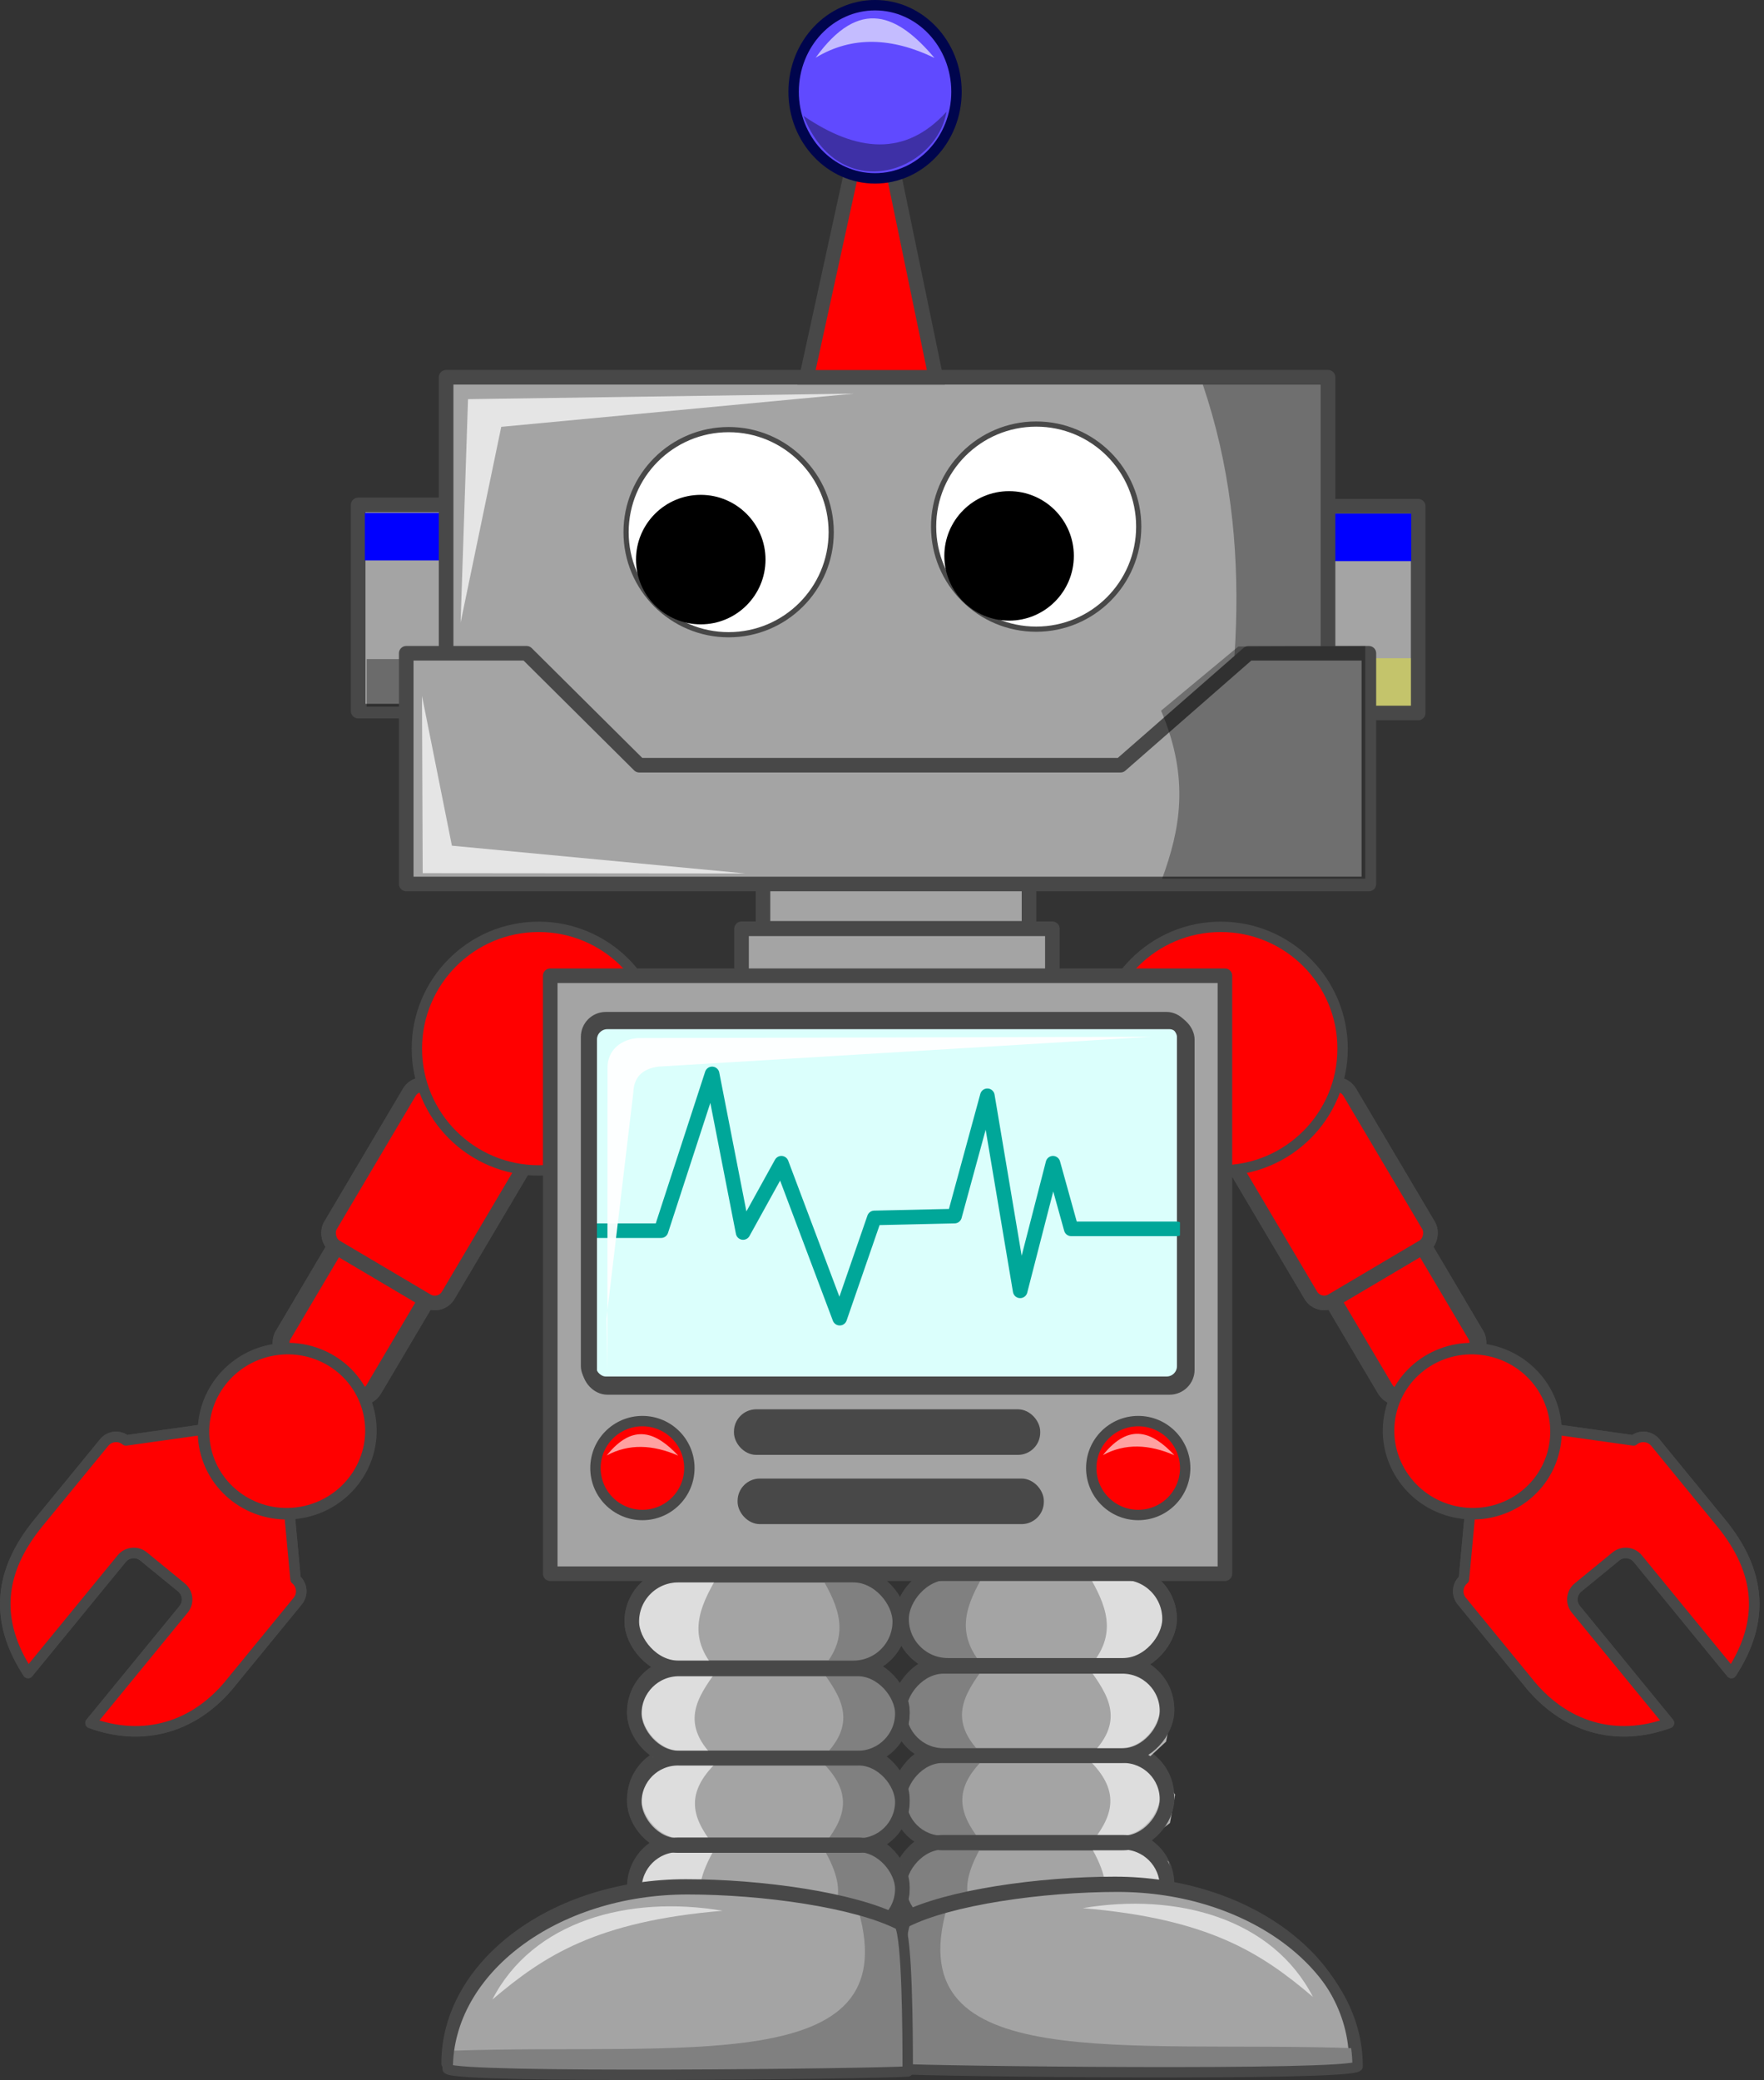 <?xml version="1.0" encoding="UTF-8" standalone="no"?>
<svg
   xmlns:dc="http://purl.org/dc/elements/1.1/"
   xmlns:cc="http://creativecommons.org/ns#"
   xmlns:rdf="http://www.w3.org/1999/02/22-rdf-syntax-ns#"
   xmlns:svg="http://www.w3.org/2000/svg"
   xmlns="http://www.w3.org/2000/svg"
   xmlns:sodipodi="http://sodipodi.sourceforge.net/DTD/sodipodi-0.dtd"
   xmlns:inkscape="http://www.inkscape.org/namespaces/inkscape"
   viewBox="0 0 60.095 70.866"
   id="svg2"
   version="1.1"
   inkscape:version="0.91 r13725"
   sodipodi:docname="robot-312566.svg"
   width="60.095"
   height="70.866">
  <rect x="0" y="0" width="60.095" height="70.866" fill="#333333" stroke="none"/>
  <defs
     id="defs234" />
  <sodipodi:namedview
     pagecolor="#ffffff"
     bordercolor="#666666"
     borderopacity="1"
     objecttolerance="10"
     gridtolerance="10"
     guidetolerance="10"
     inkscape:pageopacity="0"
     inkscape:pageshadow="2"
     inkscape:window-width="1366"
     inkscape:window-height="710"
     id="namedview232"
     showgrid="false"
     fit-margin-top="0"
     fit-margin-left="0"
     fit-margin-right="0"
     fit-margin-bottom="0"
     inkscape:zoom="5.5625733"
     inkscape:cx="42.178422"
     inkscape:cy="34.948604"
     inkscape:window-x="0"
     inkscape:window-y="0"
     inkscape:window-maximized="1"
     inkscape:current-layer="svg2" />
  <g
     id="g4"
     transform="matrix(0.177,0,0,0.177,-0.072,-0.072)"
     style="fill:#ff0000">
    <rect
       transform="matrix(-1.208,0.715,0.715,1.208,884.58,-240.72)"
       x="548.63"
       y="66.124"
       width="14.475"
       height="23.757"
       rx="2.231"
       ry="2.231"
       id="rect6"
       style="stroke:#484848;stroke-width:2.312;stroke-linecap:round;stroke-linejoin:round" />
    <path
       d="m 256.52,233.28 0.676,1.716 13.978,32.388 -2.935,1.945 -18.849,-33.275 5.543,-2.149 1.586,-0.626 z"
       id="path8"
       inkscape:connector-curvature="0"
       style="opacity:0.63" />
    <path
       d="m 291.58,270.25 -0.942,-1.586 -17.074,-28.718 -3.301,-1.041 14.757,35.282 5.093,-3.067 1.467,-0.87 z"
       id="path10"
       inkscape:connector-curvature="0"
       style="opacity:0.63" />
    <g
       id="g12"
       style="stroke:#484848;stroke-linecap:round;stroke-linejoin:round">
      <rect
         transform="matrix(-1.208,0.715,0.715,1.208,884.58,-240.72)"
         x="548.63"
         y="66.124"
         width="14.475"
         height="23.757"
         rx="2.231"
         ry="2.231"
         id="rect14"
         style="stroke-width:2.312" />
      <rect
         transform="matrix(-1.208,0.715,0.715,1.208,884.58,-240.72)"
         x="546.56"
         y="48.01"
         width="18.77"
         height="25.503"
         rx="2.127"
         ry="2.127"
         id="rect16"
         style="stroke-width:2" />
    </g>
    <path
       d="m 275.2,238.37 -0.943,-1.586 -17.073,-28.717 -3.301,-1.043 14.757,35.282 5.093,-3.065 1.467,-0.872 z"
       id="path18"
       inkscape:connector-curvature="0"
       style="opacity:0.63" />
    <path
       d="m 243.37,215.66 0.676,1.715 13.978,32.39 -2.934,1.945 -18.849,-33.276 5.542,-2.147 1.587,-0.626 z"
       id="path20"
       inkscape:connector-curvature="0"
       style="opacity:0.63" />
    <g
       id="g22"
       style="stroke:#484848;stroke-linecap:round;stroke-linejoin:round">
      <g
         id="g24"
         style="stroke-width:2">
        <rect
           transform="matrix(-1.208,0.715,0.715,1.208,884.58,-240.72)"
           x="546.56"
           y="48.01"
           width="18.77"
           height="25.503"
           rx="2.127"
           ry="2.127"
           id="rect26" />
        <path
           d="m 211.93,202.25 c 0,12.948 10.496,23.444 23.444,23.444 12.948,0 23.444,-10.496 23.444,-23.444 0,-12.946 -10.496,-23.443 -23.444,-23.443 -12.948,0 -23.444,10.496 -23.444,23.443 z"
           id="path28"
           inkscape:connector-curvature="0" />
      </g>
      <path
         d="m 314.82,277.66 c 1.278,-1.048 3.149,-0.862 4.196,0.418 l 12.556,15.339 c 7.894,9.567 8.536,19.088 2.081,29.016 l -18.03,-22.025 c -0.523,-0.639 -1.253,-0.996 -2.013,-1.072 -0.759,-0.076 -1.544,0.13 -2.184,0.654 l -7.296,5.973 c -0.64,0.523 -0.998,1.253 -1.074,2.013 -0.076,0.759 0.13,1.545 0.655,2.184 l 17.918,21.889 c -10.11,3.719 -20.236,0.944 -27.319,-8.127 l -12.558,-15.339 c -1.047,-1.28 -0.86,-3.149 0.418,-4.198 l 1.433,-15.454 16.323,-13.363 14.892,2.094 z"
         id="path30"
         inkscape:connector-curvature="0"
         style="stroke-width:2.024" />
    </g>
    <path
       d="m 321.99,331.84 c -19.052,0.114 -25.897,-13.707 -33.595,-26.402 l 1.053,-19.56 -6.14,0.789 -0.351,17.543 -0.964,2.631 15.525,20.174 9.035,5.351 9.824,1.403 5.614,-1.93 z"
       id="path32"
       inkscape:connector-curvature="0" />
    <path
       d="m 314.82,277.66 c 1.278,-1.048 3.149,-0.862 4.196,0.418 l 12.556,15.339 c 7.894,9.567 8.536,19.088 2.081,29.016 l -18.03,-22.025 c -0.523,-0.639 -1.253,-0.996 -2.013,-1.072 -0.759,-0.076 -1.544,0.13 -2.184,0.654 l -7.296,5.973 c -0.64,0.523 -0.998,1.253 -1.074,2.013 -0.076,0.759 0.13,1.545 0.655,2.184 l 17.918,21.889 c -10.11,3.719 -20.236,0.944 -27.319,-8.127 l -12.558,-15.339 c -1.047,-1.28 -0.86,-3.149 0.418,-4.198 l 1.433,-15.454 16.323,-13.363 14.892,2.094 z"
       id="path34"
       inkscape:connector-curvature="0"
       style="stroke:#484848;stroke-width:2.024;stroke-linecap:round;stroke-linejoin:round" />
    <path
       d="m 333.22,316.93 c 8.029,-11.407 -7.465,-26.296 -16.315,-36.402 l -17.28,-2.543 c -0.164,2.803 0.197,2.855 -1.597,4.96 1.429,-0.017 13.404,1.645 14.333,2.018 10.676,4.285 24.146,20.01 20.859,31.967 z"
       id="path36"
       inkscape:connector-curvature="0"
       style="opacity:0.63" />
    <path
       d="m 268.06,272.28 c -1.959,8.547 3.492,17.088 12.173,19.077 8.68,1.989 17.306,-3.328 19.263,-11.876 1.959,-8.548 -3.492,-17.089 -12.173,-19.078 -8.682,-1.989 -17.306,3.329 -19.263,11.877 z"
       id="path38"
       inkscape:connector-curvature="0"
       style="stroke:#484848;stroke-width:2.217;stroke-linecap:round;stroke-linejoin:round" />
    <path
       d="m 297.13,277.82 c -3.873,-7.912 -10.965,-12.179 -20.431,-13.756 11.003,-2.82 19.607,-1.402 20.431,13.756 z"
       id="path40"
       inkscape:connector-curvature="0"
       style="opacity:0.63" />
    <path
       d="m 254.42,209.29 c -1.131,-17.283 -12.52,-24.209 -26.38,-26.177 14.029,-5.26 33.272,7.817 26.38,26.177 z"
       id="path42"
       inkscape:connector-curvature="0"
       style="opacity:0.63" />
    <rect
       transform="matrix(1.208,0.715,-0.715,1.208,-142.7,-240.72)"
       x="301.88"
       y="212.19"
       width="14.475"
       height="23.757"
       rx="2.231"
       ry="2.231"
       id="rect44"
       style="stroke:#484848;stroke-width:2.312;stroke-linecap:round;stroke-linejoin:round" />
    <path
       d="m 82.942,233.28 -0.676,1.716 -13.978,32.388 2.934,1.945 18.849,-33.275 -5.543,-2.149 -1.586,-0.626 z"
       id="path46"
       inkscape:connector-curvature="0"
       style="opacity:0.63" />
    <path
       d="m 47.888,270.25 0.942,-1.586 17.074,-28.718 3.301,-1.041 -14.757,35.282 -5.093,-3.067 -1.467,-0.87 z"
       id="path48"
       inkscape:connector-curvature="0"
       style="opacity:0.63" />
    <g
       id="g50"
       style="stroke:#484848;stroke-linecap:round;stroke-linejoin:round">
      <rect
         transform="matrix(1.208,0.715,-0.715,1.208,-142.7,-240.72)"
         x="301.88"
         y="212.19"
         width="14.475"
         height="23.757"
         rx="2.231"
         ry="2.231"
         id="rect52"
         style="stroke-width:2.312" />
      <rect
         transform="matrix(1.208,0.715,-0.715,1.208,-142.7,-240.72)"
         x="299.81"
         y="194.07"
         width="18.77"
         height="25.503"
         rx="2.127"
         ry="2.127"
         id="rect54"
         style="stroke-width:2" />
    </g>
    <path
       d="m 64.262,238.37 0.943,-1.586 17.073,-28.717 3.301,-1.043 -14.757,35.282 -5.093,-3.065 -1.467,-0.872 z"
       id="path56"
       inkscape:connector-curvature="0"
       style="opacity:0.63" />
    <path
       d="m 96.09,215.66 -0.676,1.715 -13.978,32.39 2.935,1.945 18.849,-33.276 -5.542,-2.147 -1.587,-0.626 z"
       id="path58"
       inkscape:connector-curvature="0"
       style="opacity:0.63" />
    <g
       id="g60"
       style="stroke:#484848;stroke-linecap:round;stroke-linejoin:round">
      <g
         id="g62"
         style="stroke-width:2">
        <rect
           transform="matrix(1.208,0.715,-0.715,1.208,-142.7,-240.72)"
           x="299.81"
           y="194.07"
           width="18.77"
           height="25.503"
           rx="2.127"
           ry="2.127"
           id="rect64" />
        <path
           d="m 127.53,202.25 c 0,12.948 -10.496,23.444 -23.444,23.444 -12.948,0 -23.444,-10.496 -23.444,-23.444 0,-12.946 10.496,-23.443 23.444,-23.443 12.948,0 23.444,10.496 23.444,23.443 z"
           id="path66"
           inkscape:connector-curvature="0" />
      </g>
      <path
         d="m 24.642,277.66 c -1.278,-1.048 -3.149,-0.862 -4.196,0.418 l -12.556,15.339 c -7.894,9.567 -8.536,19.088 -2.081,29.016 l 18.03,-22.025 c 0.523,-0.639 1.253,-0.996 2.013,-1.072 0.759,-0.076 1.544,0.13 2.184,0.654 l 7.296,5.973 c 0.64,0.523 0.998,1.253 1.074,2.013 0.076,0.759 -0.131,1.545 -0.655,2.184 l -17.918,21.889 c 10.11,3.719 20.236,0.944 27.319,-8.127 l 12.558,-15.339 c 1.047,-1.28 0.86,-3.149 -0.418,-4.198 l -1.433,-15.454 -16.323,-13.363 -14.892,2.094 z"
         id="path68"
         inkscape:connector-curvature="0"
         style="stroke-width:2.024" />
    </g>
    <path
       d="m 17.473,331.84 c 19.05,0.114 25.896,-13.707 33.594,-26.402 l -1.053,-19.56 6.14,0.789 0.351,17.543 0.966,2.631 -15.526,20.174 -9.034,5.351 -9.824,1.403 -5.614,-1.93 z"
       id="path70"
       inkscape:connector-curvature="0" />
    <path
       d="m 24.642,277.66 c -1.278,-1.048 -3.149,-0.862 -4.196,0.418 l -12.556,15.339 c -7.894,9.567 -8.536,19.088 -2.081,29.016 l 18.03,-22.025 c 0.523,-0.639 1.253,-0.996 2.013,-1.072 0.759,-0.076 1.544,0.13 2.184,0.654 l 7.296,5.973 c 0.64,0.523 0.998,1.253 1.074,2.013 0.076,0.759 -0.131,1.545 -0.655,2.184 l -17.918,21.889 c 10.11,3.719 20.236,0.944 27.319,-8.127 l 12.558,-15.339 c 1.047,-1.28 0.86,-3.149 -0.418,-4.198 l -1.433,-15.454 -16.323,-13.363 -14.892,2.094 z"
       id="path72"
       inkscape:connector-curvature="0"
       style="stroke:#484848;stroke-width:2.024;stroke-linecap:round;stroke-linejoin:round" />
    <path
       d="m 6.246,316.93 c -8.03,-11.407 7.463,-26.296 16.315,-36.402 l 17.279,-2.543 c 0.164,2.803 -0.196,2.855 1.597,4.96 -1.429,-0.017 -13.404,1.645 -14.333,2.018 -10.676,4.285 -24.146,20.01 -20.858,31.967 z"
       id="path74"
       inkscape:connector-curvature="0"
       style="opacity:0.63" />
    <path
       d="m 71.404,272.28 c 1.959,8.547 -3.492,17.088 -12.173,19.077 -8.68,1.989 -17.306,-3.328 -19.263,-11.876 -1.959,-8.548 3.492,-17.089 12.173,-19.078 8.682,-1.989 17.306,3.329 19.263,11.877 z"
       id="path76"
       inkscape:connector-curvature="0"
       style="stroke:#484848;stroke-width:2.217;stroke-linecap:round;stroke-linejoin:round" />
    <path
       d="m 42.331,277.82 c 3.873,-7.912 10.965,-12.179 20.431,-13.756 -11.003,-2.82 -19.607,-1.402 -20.431,13.756 z"
       id="path78"
       inkscape:connector-curvature="0"
       style="opacity:0.63" />
    <path
       d="m 85.041,209.29 c 1.131,-17.283 12.52,-24.209 26.38,-26.177 -14.029,-5.26 -33.272,7.817 -26.38,26.177 z"
       id="path80"
       inkscape:connector-curvature="0"
       style="opacity:0.63" />
  </g>
  <g
     id="g82"
     transform="matrix(0.177,0,0,0.177,-0.072,-0.072)"
     style="fill:#a4a4a4;stroke:#484848;stroke-width:2;stroke-linecap:round;stroke-linejoin:round">
    <rect
       transform="matrix(-1.403,0,0,1.403,890.51,-241.21)"
       x="474.33"
       y="424.33"
       width="36.77"
       height="12.728"
       rx="6.364"
       ry="6.364"
       id="rect84" />
    <rect
       transform="matrix(-1.403,0,0,1.403,890.51,-241.21)"
       x="474.33"
       y="412.33"
       width="36.77"
       height="12.728"
       rx="6.364"
       ry="6.364"
       id="rect86" />
    <rect
       transform="matrix(-1.403,0,0,1.403,890.51,-241.21)"
       x="474.33"
       y="400.33"
       width="36.77"
       height="12.728"
       rx="6.364"
       ry="6.364"
       id="rect88" />
    <rect
       transform="matrix(-1.403,0,0,1.403,890.51,-241.21)"
       x="473.98"
       y="387.96"
       width="36.77"
       height="12.728"
       rx="6.364"
       ry="6.364"
       id="rect90" />
  </g>
  <path
     d="m 33.527,53.625 c -0.575,0.999 -1.054,2.008 0,3.17 -0.662,0.919 -1.32,1.839 0.044,3.082 -1.274,1.191 -0.775,2.086 -0.088,2.95 -1.131,1.907 -0.128,2.181 0,3.126 l -2.642,0.044 0.22,-0.66 -0.528,-0.792 0.264,-1.145 0.836,-0.66 -0.881,-0.66 -0.176,-0.969 0.925,-1.233 -0.616,-0.572 -0.22,-1.101 1.057,-1.453 -0.792,-0.616 -0.308,-0.925 0.572,-1.101 0.572,-0.484 1.541,0.132 0.22,-0.132 z"
     id="path92"
     inkscape:connector-curvature="0"
     style="fill:#808080" />
  <path
     d="m 37.084,53.655 c 0.575,0.999 1.054,2.008 0,3.17 0.662,0.919 1.32,1.839 -0.044,3.082 1.274,1.191 0.775,2.086 0.088,2.95 1.131,1.907 0.128,2.181 0,3.126 l 2.642,0.044 -0.22,-0.66 0.528,-0.792 -0.264,-1.145 -0.837,-0.66 0.881,-0.66 0.176,-0.969 -0.925,-1.233 0.616,-0.572 0.22,-1.101 -1.057,-1.453 0.792,-0.616 0.308,-0.925 -0.572,-1.101 -0.572,-0.484 -1.541,0.132 -0.22,-0.132 z"
     id="path94"
     inkscape:connector-curvature="0"
     style="opacity:0.63;fill:#ffffff" />
  <g
     id="g96"
     transform="matrix(0.177,0,0,0.177,-0.072,-0.072)"
     style="stroke:#484848;stroke-width:2;stroke-linecap:round;stroke-linejoin:round">
    <g
       id="g98"
       style="fill:none">
      <rect
         transform="matrix(-1.403,0,0,1.403,890.51,-241.21)"
         x="474.33"
         y="424.96"
         width="36.77"
         height="12.103"
         rx="6.051"
         ry="6.051"
         id="rect100" />
      <rect
         transform="matrix(-1.403,0,0,1.403,890.51,-241.21)"
         x="474.33"
         y="413.08"
         width="36.77"
         height="11.978"
         rx="5.989"
         ry="5.989"
         id="rect102" />
      <rect
         transform="matrix(-1.403,0,0,1.403,890.51,-241.21)"
         x="474.33"
         y="400.83"
         width="36.77"
         height="12.228"
         rx="6.114"
         ry="6.114"
         id="rect104" />
      <rect
         transform="matrix(-1.403,0,0,1.403,890.51,-241.21)"
         x="473.98"
         y="387.96"
         width="36.77"
         height="12.728"
         rx="6.364"
         ry="6.364"
         id="rect106" />
    </g>
    <path
       d="m 172.72,397.61 c 5.405,0.442 86.57,1.421 88.321,-0.496 0,-19.045 -20.626,-34.485 -46.068,-34.485 -14.467,0 -32.283,2.511 -40.729,6.846 -1.413,2.595 -1.523,19.919 -1.523,28.135 z"
       id="path108"
       inkscape:connector-curvature="0"
       style="fill:#a4a4a4" />
  </g>
  <path
     d="m 46.207,69.783 c -7.931,-0.28 -15.563,0.928 -13.956,-4.755 l -1.541,0.528 -0.132,5.019 15.585,-0.044 0.044,-0.748 z"
     id="path110"
     inkscape:connector-curvature="0"
     style="fill:#808080" />
  <path
     d="m 30.578,70.487 c 0.959,0.078 15.362,0.252 15.673,-0.088 0,-3.38 -3.66,-6.12 -8.175,-6.12 -2.567,0 -5.729,0.446 -7.228,1.215 -0.251,0.46 -0.27,3.535 -0.27,4.993 z"
     id="path112"
     inkscape:connector-curvature="0"
     style="fill:none;stroke:#484848;stroke-width:0.355;stroke-linecap:round;stroke-linejoin:round" />
  <path
     d="m 44.728,68.033 c -1.764,-1.498 -3.545,-2.662 -7.841,-3.024 3.203,-0.54 6.463,0.347 7.841,3.024 z"
     id="path114"
     inkscape:connector-curvature="0"
     style="opacity:0.63;fill:#ffffff" />
  <rect
     x="45.106"
     y="17.247"
     width="3.208"
     height="7.044"
     id="rect116"
     style="fill:#a4a4a4;stroke:#484848;stroke-width:0.498;stroke-linecap:round;stroke-linejoin:round" />
  <rect
     x="44.187"
     y="17.498"
     width="3.891"
     height="1.619"
     id="rect118"
     style="fill:#0000ff" />
  <rect
     x="44.175"
     y="22.425"
     width="3.891"
     height="1.619"
     id="rect120"
     style="opacity:0.35;fill:#ffff00" />
  <g
     id="g122"
     transform="matrix(0.177,0,0,0.177,-0.072,-0.072)"
     style="fill:#a4a4a4;stroke:#484848;stroke-width:2.807;stroke-linecap:round;stroke-linejoin:round">
    <rect
       x="147.26"
       y="159.81"
       width="51.2"
       height="19.288"
       id="rect124" />
    <rect
       x="143.13"
       y="179.18"
       width="59.829"
       height="19.145"
       id="rect126" />
    <rect
       x="106.31"
       y="188.22"
       width="129.86"
       height="115.1"
       id="rect128" />
    <rect
       x="69.343"
       y="97.592"
       width="18.075"
       height="39.695"
       id="rect130" />
  </g>
  <rect
     x="12.43"
     y="17.474"
     width="3.891"
     height="1.619"
     id="rect132"
     style="fill:#0000ff" />
  <rect
     x="12.492"
     y="22.455"
     width="3.891"
     height="1.619"
     id="rect134"
     style="opacity:0.35" />
  <rect
     x="15.198"
     y="12.853"
     width="30.045"
     height="15.454"
     id="rect136"
     style="fill:#a4a4a4;stroke:#484848;stroke-width:0.498;stroke-linecap:round;stroke-linejoin:round" />
  <path
     d="m 40.975,13.096 4.025,0 0,16.415 -4.025,0 c 1.163,-5.472 1.855,-10.944 0,-16.415 z"
     id="path138"
     inkscape:connector-curvature="0"
     style="opacity:0.328" />
  <g
     id="g140"
     transform="matrix(0.177,0,0,0.177,-0.072,-0.072)"
     style="stroke:#484848">
    <path
       d="m 78.599,126.15 23.16,0 21.683,21.542 92.639,0 24.636,-21.542 23.16,0 0,44.409 -185.28,0 0,-44.409 z"
       id="path142"
       inkscape:connector-curvature="0"
       style="fill:#a4a4a4;stroke-width:2.807;stroke-linecap:round;stroke-linejoin:round" />
    <g
       id="g144"
       style="fill:#ffffff">
      <path
         d="m 160.39,102.84 c 0,10.903 -8.838,19.741 -19.741,19.741 -10.903,0 -19.741,-8.838 -19.741,-19.741 0,-10.903 8.838,-19.741 19.741,-19.741 10.903,0 19.741,8.838 19.741,19.741 z"
         id="path146"
         inkscape:connector-curvature="0" />
      <path
         d="m 219.58,101.77 c 0,10.903 -8.838,19.741 -19.741,19.741 -10.903,0 -19.741,-8.838 -19.741,-19.741 0,-10.903 8.838,-19.741 19.741,-19.741 10.903,0 19.741,8.838 19.741,19.741 z"
         id="path148"
         inkscape:connector-curvature="0" />
    </g>
  </g>
  <path
     d="m 26.079,19.065 c 0,1.218 -0.988,2.206 -2.206,2.206 -1.218,0 -2.206,-0.988 -2.206,-2.206 0,-1.218 0.988,-2.206 2.206,-2.206 1.218,0 2.206,0.988 2.206,2.206 z"
     id="path150"
     inkscape:connector-curvature="0" />
  <path
     d="m 36.583,18.939 c 0,1.218 -0.988,2.206 -2.206,2.206 -1.218,0 -2.206,-0.988 -2.206,-2.206 0,-1.218 0.988,-2.206 2.206,-2.206 1.218,0 2.206,0.988 2.206,2.206 z"
     id="path152"
     inkscape:connector-curvature="0" />
  <path
     d="m 15.692,21.209 0.252,-7.61 13.145,-0.189 -12.013,1.132 -1.384,6.667 z"
     id="path154"
     inkscape:connector-curvature="0"
     style="fill:#e5e5e5" />
  <path
     d="m 42.186,22.027 4.325,-0.016 0,7.925 -6.92,0 c 0.6,-1.641 0.96,-3.386 -0.036,-5.724 l 2.631,-2.185 0,-10e-6 z"
     id="path156"
     inkscape:connector-curvature="0"
     style="opacity:0.328" />
  <path
     d="m 14.376,23.716 0.024,6.032 10.991,0.01 -9.996,-0.946 -1.018,-5.096 0,-10e-6 z"
     id="path158"
     inkscape:connector-curvature="0"
     style="fill:#e5e5e5" />
  <path
     d="m 29.151,5.196 1.145,0 1.585,7.66 -4.403,0 1.673,-7.66 z"
     id="path160"
     inkscape:connector-curvature="0"
     style="fill:#ff0000;stroke:#484848;stroke-width:0.498" />
  <path
     d="m 32.585,3.127 c 0,1.629 -1.242,2.95 -2.774,2.95 -1.532,0 -2.774,-1.321 -2.774,-2.95 0,-1.629 1.242,-2.95 2.774,-2.95 1.532,0 2.774,1.321 2.774,2.95 z"
     id="path162"
     inkscape:connector-curvature="0"
     style="fill:#604aff;stroke:#00054d;stroke-width:0.355" />
  <path
     d="m 27.787,1.966 c 1.255,-0.758 2.614,-0.683 4.048,0.007 -1.239,-1.467 -2.541,-2.096 -4.048,-0.007 z"
     id="path164"
     inkscape:connector-curvature="0"
     style="opacity:0.63;fill:#ffffff" />
  <path
     d="m 27.373,3.948 c 1.816,1.239 3.471,1.399 4.872,-0.14 -0.356,2.066 -3.651,3.231 -4.872,0.14 z"
     id="path166"
     inkscape:connector-curvature="0"
     style="opacity:0.35" />
  <g
     id="g168"
     transform="matrix(0.177,0,0,0.177,-0.072,-0.072)"
     style="stroke-linecap:round;stroke-linejoin:round">
    <g
       id="g170"
       style="stroke:#484848">
      <g
         id="g172"
         style="fill:#484848;stroke-width:1.795">
        <rect
           x="142.57"
           y="272.57"
           width="57.149"
           height="6.976"
           rx="3.394"
           ry="3.394"
           id="rect174" />
        <rect
           x="143.27"
           y="285.9"
           width="57.149"
           height="6.976"
           rx="3.394"
           ry="3.394"
           id="rect176" />
      </g>
      <g
         id="g178"
         style="fill:#ff0000;stroke-width:2">
        <path
           d="m 133.09,282.98 c 0,4.991 -4.046,9.037 -9.037,9.037 -4.991,0 -9.037,-4.046 -9.037,-9.037 0,-4.991 4.046,-9.037 9.037,-9.037 4.991,0 9.037,4.046 9.037,9.037 z"
           id="path180"
           inkscape:connector-curvature="0" />
        <path
           d="m 228.52,282.98 c 0,4.991 -4.046,9.037 -9.037,9.037 -4.991,0 -9.037,-4.046 -9.037,-9.037 0,-4.991 4.046,-9.037 9.037,-9.037 4.991,0 9.037,4.046 9.037,9.037 z"
           id="path182"
           inkscape:connector-curvature="0" />
      </g>
      <rect
         x="113.61"
         y="196.59"
         width="114.73"
         height="70.171"
         rx="3.394"
         ry="3.394"
         id="rect184"
         style="fill:#dbfffc;stroke-width:2.807" />
    </g>
    <path
       d="m 114.31,237.29 13.332,0 9.824,-30.174 5.965,30.524 7.368,-13.332 11.227,29.823 6.666,-19.297 15.438,-0.351 6.315,-23.156 6.315,37.542 6.315,-24.56 3.509,12.631 20.35,0"
       id="path186"
       inkscape:connector-curvature="0"
       style="fill:none;stroke:#00a799;stroke-width:2.807" />
  </g>
  <path
     d="m 20.692,46.692 0.005,-10.274 c -0.023,-0.679 0.52,-1.029 1.057,-1.052 l 17.469,-0.044 -16.783,1.016 c -0.597,0.075 -0.848,0.398 -0.865,0.889 l -0.914,7.691 1.8e-5,2e-5 0.031,1.774 z"
     id="path188"
     inkscape:connector-curvature="0"
     style="opacity:0.95;fill:#ffffff" />
  <rect
     x="20.088"
     y="34.815"
     width="20.36"
     height="12.452"
     rx="0.602"
     ry="0.602"
     id="rect190"
     style="fill:none;stroke:#484848;stroke-width:0.498;stroke-linecap:round;stroke-linejoin:round" />
  <g
     id="g192"
     transform="matrix(0.177,0,0,0.177,-0.072,-0.072)"
     style="fill:#ffffff">
    <path
       d="m 117.18,280.56 c 4.266,-2.317 8.881,-2.087 13.754,0.021 -4.21,-4.486 -8.634,-6.409 -13.754,-0.021 z"
       id="path194"
       inkscape:connector-curvature="0"
       style="opacity:0.63" />
    <path
       d="m 212.69,280.49 c 4.266,-2.317 8.881,-2.087 13.754,0.021 -4.21,-4.486 -8.634,-6.409 -13.754,-0.021 z"
       id="path196"
       inkscape:connector-curvature="0"
       style="opacity:0.63" />
  </g>
  <g
     id="g198"
     transform="matrix(0.177,0,0,0.177,-0.072,-0.072)"
     style="fill:#a4a4a4;stroke:#484848;stroke-width:2;stroke-linecap:round;stroke-linejoin:round">
    <rect
       transform="matrix(1.403,0,0,1.403,-142.7,-240.72)"
       x="189.02"
       y="424.33"
       width="36.77"
       height="12.728"
       rx="6.364"
       ry="6.364"
       id="rect200" />
    <rect
       transform="matrix(1.403,0,0,1.403,-142.7,-240.72)"
       x="189.02"
       y="412.33"
       width="36.77"
       height="12.728"
       rx="6.364"
       ry="6.364"
       id="rect202" />
    <rect
       transform="matrix(1.403,0,0,1.403,-142.7,-240.72)"
       x="189.02"
       y="400.33"
       width="36.77"
       height="12.728"
       rx="6.364"
       ry="6.364"
       id="rect204" />
    <rect
       transform="matrix(1.403,0,0,1.403,-142.7,-240.72)"
       x="188.67"
       y="387.96"
       width="36.77"
       height="12.728"
       rx="6.364"
       ry="6.364"
       id="rect206" />
  </g>
  <path
     d="m 27.975,53.712 c 0.575,0.999 1.054,2.008 0,3.17 0.662,0.919 1.32,1.839 -0.044,3.082 1.274,1.191 0.775,2.086 0.088,2.95 1.131,1.907 0.128,2.181 0,3.126 l 2.642,0.044 -0.22,-0.66 0.528,-0.792 -0.264,-1.145 -0.836,-0.66 0.881,-0.66 0.176,-0.969 -0.925,-1.233 0.616,-0.572 0.22,-1.101 -1.057,-1.453 0.792,-0.616 0.308,-0.925 -0.572,-1.101 -0.572,-0.484 -1.541,0.132 -0.22,-0.132 z"
     id="path208"
     inkscape:connector-curvature="0"
     style="fill:#808080" />
  <path
     d="m 24.418,53.744 c -0.575,0.999 -1.054,2.008 0,3.17 -0.662,0.919 -1.32,1.839 0.044,3.082 -1.274,1.191 -0.775,2.086 -0.088,2.95 -1.131,1.907 -0.128,2.181 0,3.126 l -2.642,0.044 0.22,-0.66 -0.528,-0.792 0.264,-1.145 0.836,-0.66 -0.881,-0.66 -0.176,-0.969 0.925,-1.233 -0.616,-0.572 -0.22,-1.101 1.057,-1.453 -0.792,-0.616 -0.308,-0.925 0.572,-1.101 0.572,-0.484 1.541,0.132 0.22,-0.132 z"
     id="path210"
     inkscape:connector-curvature="0"
     style="opacity:0.63;fill:#ffffff" />
  <g
     id="g212"
     transform="matrix(0.177,0,0,0.177,-0.072,-0.072)"
     style="stroke:#484848;stroke-width:2;stroke-linecap:round;stroke-linejoin:round">
    <g
       id="g214"
       style="fill:none">
      <rect
         transform="matrix(1.403,0,0,1.403,-142.7,-240.72)"
         x="189.02"
         y="424.96"
         width="36.77"
         height="12.103"
         rx="6.051"
         ry="6.051"
         id="rect216" />
      <rect
         transform="matrix(1.403,0,0,1.403,-142.7,-240.72)"
         x="189.02"
         y="413.08"
         width="36.77"
         height="11.978"
         rx="5.989"
         ry="5.989"
         id="rect218" />
      <rect
         transform="matrix(1.403,0,0,1.403,-142.7,-240.72)"
         x="189.02"
         y="400.83"
         width="36.77"
         height="12.228"
         rx="6.114"
         ry="6.114"
         id="rect220" />
      <rect
         transform="matrix(1.403,0,0,1.403,-142.7,-240.72)"
         x="188.67"
         y="387.96"
         width="36.77"
         height="12.728"
         rx="6.364"
         ry="6.364"
         id="rect222" />
    </g>
    <path
       d="m 174.67,398.1 c -5.405,0.442 -86.57,1.421 -88.321,-0.496 0,-19.045 20.626,-34.485 46.069,-34.485 14.467,0 32.283,2.511 40.729,6.846 1.413,2.595 1.523,19.919 1.523,28.135 z"
       id="path224"
       inkscape:connector-curvature="0"
       style="fill:#a4a4a4" />
  </g>
  <path
     d="m 15.295,69.87 c 7.931,-0.28 15.563,0.928 13.956,-4.755 l 1.541,0.528 0.132,5.019 -15.585,-0.044 -0.044,-0.748 z"
     id="path226"
     inkscape:connector-curvature="0"
     style="fill:#808080" />
  <path
     d="m 30.924,70.574 c -0.959,0.078 -15.362,0.252 -15.673,-0.088 0,-3.38 3.66,-6.12 8.175,-6.12 2.567,0 5.729,0.446 7.228,1.215 0.251,0.46 0.27,3.535 0.27,4.993 z"
     id="path228"
     inkscape:connector-curvature="0"
     style="fill:none;stroke:#484848;stroke-width:0.355;stroke-linecap:round;stroke-linejoin:round" />
  <path
     d="m 16.774,68.122 c 1.764,-1.497 3.545,-2.662 7.841,-3.024 -3.203,-0.54 -6.463,0.347 -7.841,3.024 z"
     id="path230"
     inkscape:connector-curvature="0"
     style="opacity:0.63;fill:#ffffff" />
</svg>
